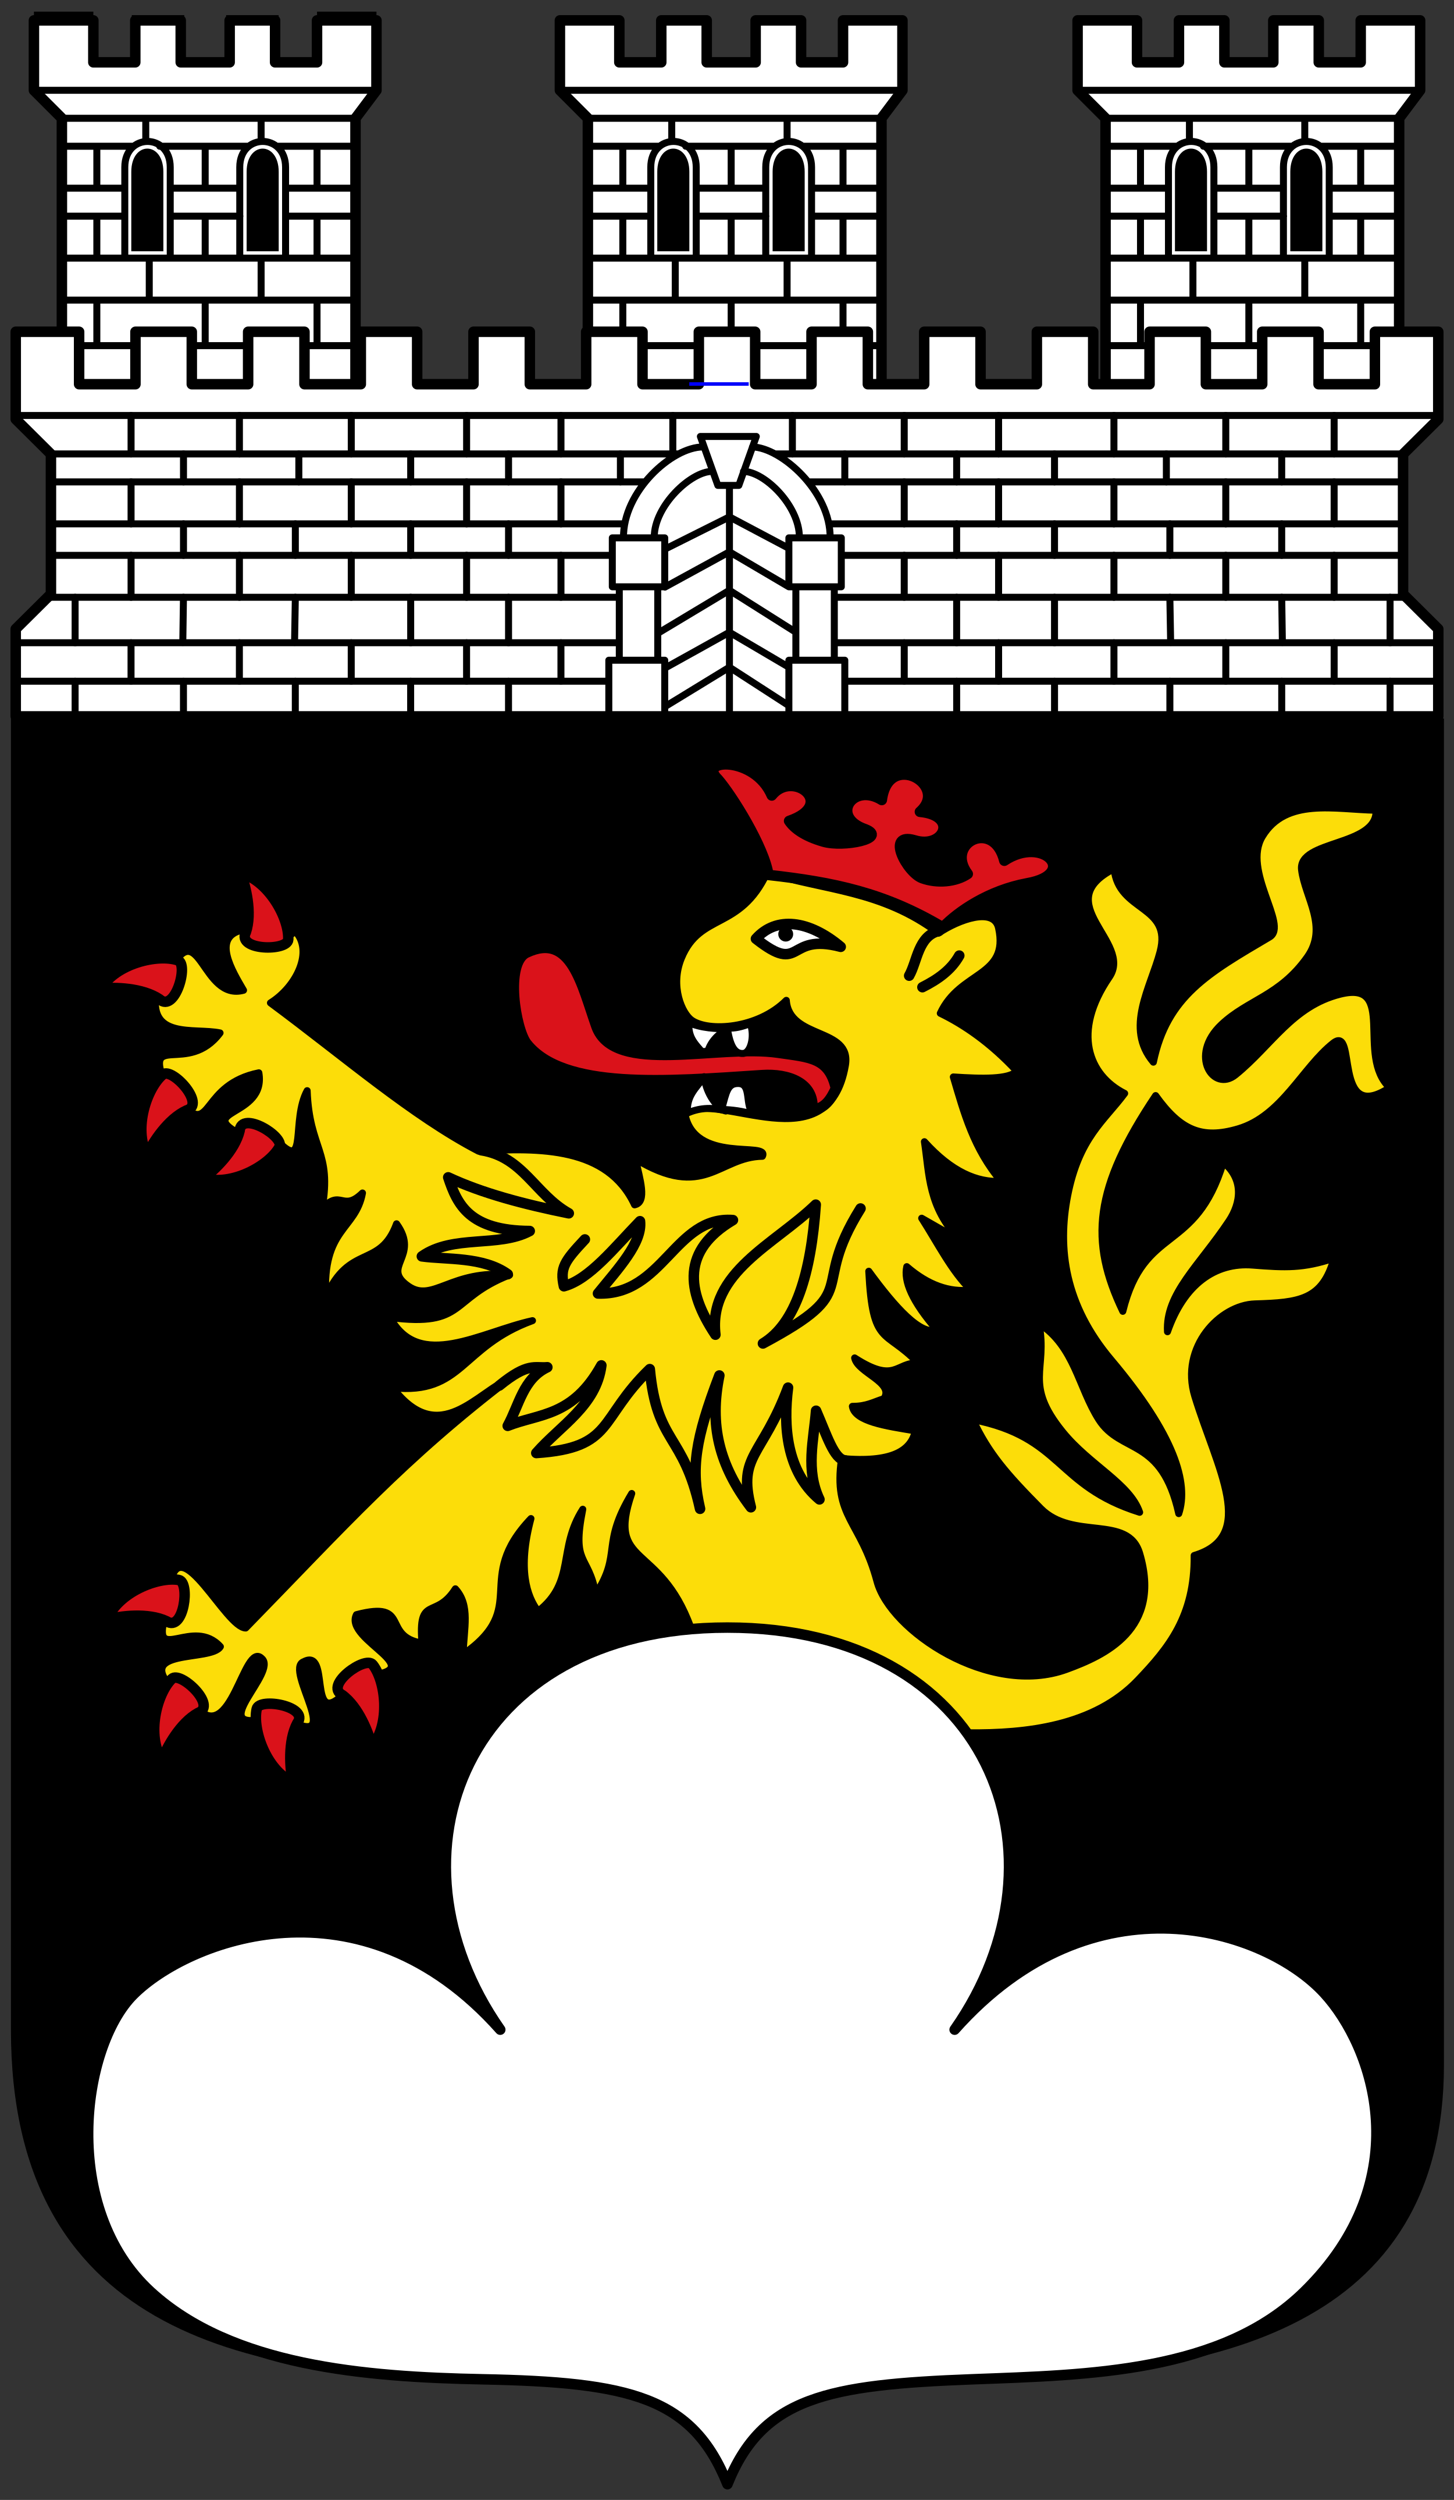 <!-- Created with Inkscape (http://www.inkscape.org/) -->
<svg xmlns:rdf="http://www.w3.org/1999/02/22-rdf-syntax-ns#" xmlns="http://www.w3.org/2000/svg" height="715" width="416" version="1.1" xmlns:cc="http://creativecommons.org/ns#" xmlns:xlink="http://www.w3.org/1999/xlink" xmlns:dc="http://purl.org/dc/elements/1.1/">
 <rect width="100%" height="100%" fill="#333333" stroke="none"/>
 <defs></defs>

 <g transform="translate(0,243)">
  <g transform="translate(-26.295,-11.172)">
   <g transform="translate(4.422,11.672)">
    <path d="m25,167,410,0,0,385c0,75-65,90-135,90-25,0-55,0-70,30-15-30-45-30-70-30-70,0-135-15-135-100z" transform="translate(0,-205)" fill="#000"/>
    <path stroke-linejoin="round" d="m91.105,227.52c5.752,3.748,10.478,4.562,15.23,0.312,5.302,5.689,0.425,15.804-7.082,20.504,20.974,15.533,40.408,32.472,59.515,42.402,17.511-1.01,36.917-1.21,44.662,15.359,3.715-0.74,1.487-7.422,0.254-13.109,19.703,11.988,23.808-0.593,36.313-0.781,2.26-4.434-19.795,2.431-22.221-12.475,10.221-6.255,41.113,14.725,45.975-13.544,1.882-10.944-16.051-7.284-16.91-18.58-8.222,8.194-22.171,9.051-27.025,5.716-2.821-1.938-6.288-9.785-2.976-17.813,5.39-13.068,16.715-7.738,24.508-24.416,16.339,5.182,32.677,4.989,49.016,17.307,5.861-3.938,15.887-7.545,17.205-1.469,3.047,14.052-10.981,12.131-16.672,24.379,6.64,3.216,14.265,8.347,21.909,16.581-2.473,2.337-9.722,2.175-18.179,1.625,3.035,10.264,5.787,20.584,13.696,29.873-6.869,0.317-14.102-2.647-21.973-11.355,1.429,9.364,1.04,18.728,10.096,28.092l-10.876-6.21c4.555,7.115,8.606,15.239,14.073,20.531-6.112,0.739-12.223-1.391-18.335-6.679-0.954,4.13,1.51,9.968,8.589,18.114-4.587,1.63-11.871-6.401-19.465-16.801,1.095,21.743,4.656,16.388,14.073,26.262-6.396-0.241-6.424,6.059-18.114-1.469,0.814,4.262,11.509,7.018,8.368,11.656-3.124,0.991-4.909,2.191-9.019,2.196,0.702,4.328,9.494,5.621,18.012,7.018-1.257,5.745-6.823,9.17-21.104,7.901-2.496,16.812,5.476,17.716,10.137,35.162,3.75,14.034,32.11,33.258,54.279,25.132,10.817-3.965,27.387-11.401,20.87-33.188-3.351-11.201-19.09-3.51-28.329-12.851-9.749-9.857-14.871-15.715-19.401-25.379,25.705,5.035,23.532,18.891,47.729,26.51-2.752-8.148-14.292-13.522-21.962-22.936-11.362-13.946-4.255-17.716-6.835-31.057,10.172,6.577,11.252,18.251,17.077,27.424,6.388,10.06,18.013,4.914,22.909,26.946,2.874-8.646-1.042-22.308-19.363-44.027-13.168-15.61-15.407-31.633-12.41-46.949,3.239-16.554,10.462-21.333,16.295-29.211-10.348-5.218-15.154-17.561-4.391-33.253,6.891-10.047-17.587-21.285,1.362-30.993,1.221,12.497,16.698,10.298,13.152,23.754-2.709,10.279-10.169,21.796-1.91,31.563,3.896-18.9,15.798-25.502,33.253-35.799,5.531-3.263-7.988-19.008-2.04-28.797,6.768-11.137,20.687-7.666,32.499-7.459,0.463,10.412-22.364,8.435-21.311,17.049,0.963,7.879,7.754,16.322,1.625,24.949-7.913,11.139-16.871,12.072-24.535,19.271-9.467,8.893-2.292,19.518,4.015,14.412,10.302-8.341,16.319-19.657,29.927-23.066,16.435-4.117,4.429,17.685,14.164,26.73-16.466,10.812-9.181-18.242-16.139-12.749-8.84,6.979-14.732,20.835-27.172,24.508-10.486,3.096-16.591,0.335-23.636-9.499-17.71,26.418-19.048,41.567-9.396,61.711,6.142-24.94,20.718-16.179,28.77-42.622,5.958,4.91,5.008,11.644,1.598,16.764-8.541,12.824-18.222,20.819-17.582,31.692,4.708-13.513,13.647-19.903,24.352-19.062,9.402,0.739,14.477,0.979,23.286-1.975-3.277,11.949-9.943,12.693-22.597,13.072-10.04,0.301-21.567,12.315-17.232,26.445,6.354,20.708,18.136,40.023-0.178,45.518,0.157,17.386-7.343,26.442-16.079,35.609-12.55,13.171-31.982,15.273-48.623,15.096-22.296-28.61-52.503-31.262-79.319-30.121-8.922-24.575-24.19-17.088-16.893-38.322-8.914,14.756-2.709,17.004-10.279,28.705-2.187-11.589-6.94-8.052-3.729-24.196-7.284,11.352-1.944,20.697-12.787,29.174-3.222-4.263-5.894-12.03-2.04-26.51-16.738,17.56,0.04,25.239-19.401,38.828,0.199-7.538,2.14-13.937-2.223-18.739-5.664,8.917-10.725,1.558-9.552,15.542-11.766-2.023-2.992-12.278-18.75-8.148-3.876,7.346,23.046,16.199,1.598,17.517-2.97-0.766-5.578-0.686-5.575,5.484-9.978,9.427-3.38-13.601-11.097-9.552-5.913,2.075,12.808,26.493-5.586,15.945-2.084-3.363-4.169-0.881-6.253,0.533-15.668,3.035,4.401-13.467-0.167-17.388-5.238-5.272-8.725,25.847-19.115,13.529-0.881-5.562-2.1-5.941-5.979-4.51-12.101-12.087,10.683-8.017,13.244-12.41-7.705-8.504-19.285,4.821-16.037-7.809,2.54-4.108,6.019-5.123,1.754-10.203,2.656-15.488,15.861,12.672,21.532,12.684,28.725-29.408,45.117-48.04,76.252-71.769-10.204,4.129-20.772,20.442-34.162,3.067,20.045,2.057,19.34-11.688,39.958-19.207-14.8,3.219-32.404,14.449-40.712-0.883,21.787,2.795,16.838-5.383,34.162-12.189-16.678-1.669-21.939,8.058-28.953,3.208-8.068-5.578,3.447-8.379-3.391-17.84-4.718,12.862-13.506,5.622-20.246,20.908-1.014-19.701,8.551-19.058,10.5-29.717-5.739,5.598-6.203-1.377-11.565,4.521,2.928-16.596-3.614-16.823-4.262-33.786-4.57,8.386,0.079,23.064-8.094,14.724-4.533-3.962-4.747-4.633-10.241-1.873-14.674-7.419,6.739-5.131,4.51-17.958-16.353,3.274-13.493,17.623-21.559,9.423l-5.107-6.005c-6.465-15.469,6.348-2.509,15.569-14.826-7.38-1.542-21.144,2.072-18.077-12.421,6.952-2.955,2.436-1.669,3.912-5.537,8.216-15.916,9.022,8.977,20.881,5.758-3.157-5.42-9.163-15.131-0.441-17.205z" transform="translate(0,-205)" stroke="#000" stroke-linecap="round" stroke-miterlimit="4" stroke-dasharray="none" stroke-width="2" fill="#fcdd09"/>
    <path stroke-linejoin="round" d="m230,427c75,0,100,65,65,115,40-45,89.008-28.617,105.71-10.501,14.29,15.5,27.26,53.28-5.71,85.5-23.676,23.142-61.658,23.733-95,25-41.074,1.56-60,5-70,30-10-25-27.965-29.164-70-30-33.866-0.674-71.808-3.784-95-25-26.087-23.864-20-70-5-85,15.578-15.578,65-35,105,10-35-50-10-115,65-115z" transform="translate(0,-205)" stroke="#000" stroke-linecap="round" stroke-miterlimit="4" stroke-dasharray="none" stroke-width="3" fill="#FFF"/>
    <path d="m174.75,211.62c0,2.207-4.413,3.996-9.856,3.996s-9.856-1.789-9.856-3.996,4.413-3.996,9.856-3.996,9.856,1.789,9.856,3.996z" transform="translate(83.646,-186.886)" fill="#FFF"/>
    <path stroke-linejoin="round" d="m262.41,232.3c-15.705-4.141-10.789,8.299-24.26-2.298,5.825-6.546,15.205-5.315,24.26,2.298m28.089-4.54c-5.935,1.429-6.168,8.667-8.505,12.795m-92.784,75.429c-5.85,6.254-7.178,8.149-6.001,13.4,7.321-1.981,14.453-11.086,21.774-18.615,0.692,6.196-6.265,13.565-12.022,20.681,18.697,0.606,22.011-22.251,38.613-20.999-14.609,8.678-13.439,20.101-5.016,32.785-2.152-17.82,16.988-25.855,28.705-37.203-1.345,19.698-5.74,34.058-15.112,39.711,29.364-15.715,13.012-14.73,27.925-38.608m17.706-63.291c4.343-2.187,8.202-4.858,10.548-9.041m-136.78,55.67c12.029,1.898,15.407,12.635,25.056,18.042-12.774-2.58-24.721-5.712-34.495-10.292,2.616,7.913,6.105,15.235,23.324,15.359-8.892,4.769-21.991,0.958-30.869,7.244,7,0.977,17.578,0.044,24.578,5.113m-2.401,31.837c8.223-6.698,10.057-4.904,13.734-5.236-6.906,3.245-8.071,10.794-11.344,16.764,9.112-3.598,18.612-2.543,26.795-17.296-1.478,11.508-11.717,17.176-18.62,25.067,22.363-1.489,17.704-9.723,32.473-24.002,2.044,21.573,9.607,18.3,14.385,39.958-2.672-11.427-1.403-19.953,5.522-38.139-2.89,14.072-0.146,25.635,9.019,37.698-3.836-14.922,3.273-14.534,10.629-34.216-1.405,10.875-0.491,24.062,8.993,31.967-4.015-8.455-1.643-16.909-0.974-25.364,3.145,7.234,5.159,13.884,8.304,14.202" transform="translate(0,-205)" stroke="#000" stroke-linecap="round" stroke-miterlimit="4" stroke-dasharray="none" stroke-width="3" fill="none"/>
    <path stroke-linejoin="round" d="m52.517,219.69c3.151-7.762,14.518-12.34,20.506-11.307,3.33,0.575,1.447,15.076-3.474,11.805-5.339-2.545-13.352-1.491-17.031-0.498z" stroke="#000" stroke-linecap="round" stroke-miterlimit="4" stroke-dasharray="none" stroke-width="3" fill="#da121a"/>
    <path stroke-linejoin="round" d="m68.189,259.9c-4.441-7.104-1.485-18.996,2.862-23.241,2.417-2.361,13.062,7.666,7.527,9.735-5.192,2.834-9.036,9.943-10.389,13.505z" stroke="#000" stroke-linecap="round" stroke-miterlimit="4" stroke-dasharray="none" stroke-width="3" fill="#da121a"/>
    <path stroke-linejoin="round" d="m105.65,266.27c-7.605-3.514-11.642-15.083-10.327-21.016,0.731-3.299,15.128-0.735,11.628,4.027-2.793,5.213-2.118,13.267-1.301,16.989z" stroke="#000" stroke-linecap="round" stroke-miterlimit="4" stroke-dasharray="none" stroke-width="3" fill="#da121a"/>
    <path stroke-linejoin="round" d="m128.3,256.01c5.335-6.459,3.966-18.636,0.213-23.415-2.087-2.657-13.955,5.886-8.739,8.663,4.775,3.491,7.652,11.043,8.526,14.752z" stroke="#000" stroke-linecap="round" stroke-miterlimit="4" stroke-dasharray="none" stroke-width="3" fill="#da121a"/>
    <path stroke-linejoin="round" d="M90.711,6.171c8.077,2.223,13.949,12.977,13.629,19.044-0.19,3.374-14.809,3.198-12.135-2.071,1.903-5.6-0.079-13.435-1.494-16.973z" stroke="#000" stroke-linecap="round" stroke-miterlimit="4" stroke-dasharray="none" stroke-width="3" fill="#da121a"/>
    <path stroke-linejoin="round" d="m50.784,39.247c4.287-7.197,16.215-10.006,21.978-8.081,3.205,1.071-0.846,15.122-5.217,11.145-4.894-3.322-12.974-3.49-16.761-3.064z" stroke="#000" stroke-linecap="round" stroke-miterlimit="4" stroke-dasharray="none" stroke-width="3" fill="#da121a"/>
    <path stroke-linejoin="round" d="m63.922,86.782c-3.909-7.41-0.09-19.053,4.556-22.969,2.584-2.177,12.465,8.602,6.794,10.26-5.385,2.446-9.739,9.255-11.35,12.708z" stroke="#000" stroke-linecap="round" stroke-miterlimit="4" stroke-dasharray="none" stroke-width="3" fill="#da121a"/>
    <path stroke-linejoin="round" d="m80.133,93.461c8.021,2.417,18.718-3.562,21.67-8.873,1.642-2.953-10.831-10.586-11.372-4.702-1.369,5.754-7.217,11.332-10.298,13.575z" stroke="#000" stroke-linecap="round" stroke-miterlimit="4" stroke-dasharray="none" stroke-width="3" fill="#da121a"/>
    <path stroke-linejoin="round" d="m241.73,6.739c-1.146-7.899-10.407-22.746-14.456-27.407-6.145-5.869,10.49-6.756,15.414,4.68,6.032-7.559,18.789,2.531,4.955,7.282,1.433,2.146,4.403,4.364,9.823,5.922,5.827,1.675,18.475-0.95,12.009-3.535-10.269-3.508-3.643-13.533,4.689-8.37,1.871-14.431,19.517-4.239,10.903,3.37,11.244,1.063,6.854,10.728-1.506,8.161-8.484-2.5-2.197,9.256,2.161,10.827,4.337,1.564,9.635,1.084,13.035-1.221-6.669-8.792,7.411-16.028,10.463-3.775,11.249-7.489,21.451,3.851,6.515,6.456-11.027,2.053-19.719,8.015-24.122,12.599-16.63-9.898-31.18-12.91-49.86-14.988z" stroke="#000" stroke-linecap="round" stroke-miterlimit="4" stroke-dasharray="none" stroke-width="3" fill="#da121a"/>
    <path stroke-linejoin="round" d="m218.97,254.01c-0.345,5.161,2.927,6.797,5.021,10.006,0.391-3.798,3.097-6.987,6.482-8.288-3.875,0.045-7.907-0.164-11.504-1.718z" transform="translate(0,-205)" stroke="#000" stroke-linecap="round" stroke-miterlimit="4" stroke-dasharray="none" stroke-width="2" fill="#FFF"/>
    <path stroke-linejoin="round" d="m172.54,233.96c12.817-6.067,15.811,9.445,19.967,21.097,5.057,14.178,34.794,5.017,51.989,7.535,9.043,1.324,14.572,1.35,16.53,10.191-1.507,3.265-3.219,5.822-6.735,6.073,0.685-7.735-7.01-10.342-14.316-9.86-27.574,1.821-56.952,4.259-67.435-9.042-3.138-3.981-6.351-22.988,0-25.994z" transform="translate(0,-205)" stroke="#000" stroke-linecap="round" stroke-miterlimit="4" stroke-dasharray="none" stroke-width="3" fill="#da121a"/>
    <path stroke-linejoin="round" d="m229.96,50.499c0.771,5.115,2.13,7.492,4.559,7.296,2.076-0.167,3.365-4.751,2.029-8.549-2.268,0.876-4.47,1.496-6.588,1.253z" stroke="#000" stroke-linecap="round" stroke-miterlimit="4" stroke-dasharray="none" stroke-width="2" fill="#FFF"/>
    <path stroke-linejoin="round" d="m218.55,74.863c-0.345-5.161,2.693-7.215,4.787-10.425,0.391,3.798,2.811,8.526,6.197,9.827-4.251-1.363-8.237-0.673-10.984,0.597z" stroke="#000" stroke-linecap="round" stroke-miterlimit="4" stroke-dasharray="none" stroke-width="2" fill="#FFF"/>
    <path stroke-linejoin="round" d="m228.34,73.794c1.356-4.992,1.676-7.514,4.872-7.401,3.864,0.137,1.6,6.565,4.377,8.899-3.272-1.048-6.181-1.386-9.248-1.498z" stroke="#000" stroke-linecap="round" stroke-miterlimit="4" stroke-dasharray="none" stroke-width="2" fill="#FFF"/>
    <path d="m103.09,198.03c0,1.177-0.954,2.131-2.131,2.131s-2.131-0.954-2.131-2.131,0.954-2.131,2.131-2.131,2.131,0.954,2.131,2.131z" transform="translate(145.715,-174.365)" fill="#000"/>
   </g>
   <path stroke-linejoin="miter" d="m36-23,17,0" transform="translate(0,-205)" stroke="#000" stroke-linecap="butt" stroke-width="1px" fill="none"/>
   <path stroke-linejoin="miter" d="m117-228,17,0" stroke="#000" stroke-linecap="butt" stroke-width="1px" fill="none"/>
   <path stroke-linejoin="miter" d="m91-227,15,0" stroke="#000" stroke-linecap="butt" stroke-width="1px" fill="none"/>
   <path stroke-linejoin="miter" d="m64-227,15,0" stroke="#000" stroke-linecap="butt" stroke-width="1px" fill="none"/>
   <path stroke-linejoin="round" d="m36-21,17,0,0,12,12,0,0-12,13,0,0,12,14,0,0-12,13,0,0,12,12,0,0-12,17,0,0,20-6,8,0,77-84,0,0-77-8-8z" transform="translate(0,-205)" stroke="#000" stroke-linecap="round" stroke-miterlimit="4" stroke-dasharray="none" stroke-width="3" fill="#FFF"/>
   <path d="m96.858-182.69c0-8.848,9.175-8.848,9.175,0v22.723h-9.175z" fill="#000"/>
   <path stroke-linejoin="round" d="m62-158,0-26c0-9.831,13-9.831,13,0v26m19.892,0,0-26c0-9.831,13.108-9.831,13.108,0v26m-23,12,0,13m-31-13,0,13m63-13,0,13m-73,0.03,84,0m-27-25.03v12m-32-12,0,12m16-24,0,12m-31-12,0,12m63-12,0,12m-63-32,0,12m63-12,0,12m-32-12,0,12m16-20,0,6m-33-6,0,6m-24,22,17.972,0m13.091,0,19.873,0m13.064,0h20m-84-8,17.878,0m13.374,0,19.59,0m13.158,0h20m-84,32,84,0m-84-12,84,0m-84-32,20.233,0m7.767,0h25.197m8.571,0,22.233,0m-84-8,84,0m-92-8,98,0" stroke="#000" stroke-linecap="round" stroke-miterlimit="4" stroke-dasharray="none" stroke-width="2" fill="none"/>
   <path d="m63.858-182.69c0-8.848,9.175-8.848,9.175,0v22.723h-9.175z" fill="#000"/>
   <g transform="translate(150.488,0)">
    <path stroke-linejoin="round" d="m36-21,17,0,0,12,12,0,0-12,13,0,0,12,14,0,0-12,13,0,0,12,12,0,0-12,17,0,0,20-6,8,0,77-84,0,0-77-8-8z" transform="translate(0,-205)" stroke="#000" stroke-linecap="round" stroke-miterlimit="4" stroke-dasharray="none" stroke-width="3" fill="#FFF"/>
    <path d="m96.858-182.69c0-8.848,9.175-8.848,9.175,0v22.723h-9.175z" fill="#000"/>
    <path stroke-linejoin="round" d="m62-158,0-26c0-9.831,13-9.831,13,0v26m19.892,0,0-26c0-9.831,13.108-9.831,13.108,0v26m-23,12,0,13m-31-13,0,13m63-13,0,13m-73,0.03,84,0m-27-25.03v12m-32-12,0,12m16-24,0,12m-31-12,0,12m63-12,0,12m-63-32,0,12m63-12,0,12m-32-12,0,12m16-20,0,6m-33-6,0,6m-24,22,17.972,0m13.091,0,19.873,0m13.064,0h20m-84-8,17.878,0m13.374,0,19.59,0m13.158,0h20m-84,32,84,0m-84-12,84,0m-84-32,20.233,0m7.767,0h25.197m8.571,0,22.233,0m-84-8,84,0m-92-8,98,0" stroke="#000" stroke-linecap="round" stroke-miterlimit="4" stroke-dasharray="none" stroke-width="2" fill="none"/>
    <path d="m63.858-182.69c0-8.848,9.175-8.848,9.175,0v22.723h-9.175z" fill="#000"/>
   </g>
   <g transform="translate(298.6,0)">
    <path stroke-linejoin="round" d="m36-21,17,0,0,12,12,0,0-12,13,0,0,12,14,0,0-12,13,0,0,12,12,0,0-12,17,0,0,20-6,8,0,77-84,0,0-77-8-8z" transform="translate(0,-205)" stroke="#000" stroke-linecap="round" stroke-miterlimit="4" stroke-dasharray="none" stroke-width="3" fill="#FFF"/>
    <path d="m96.858-182.69c0-8.848,9.175-8.848,9.175,0v22.723h-9.175z" fill="#000"/>
    <path stroke-linejoin="round" d="m62-158,0-26c0-9.831,13-9.831,13,0v26m19.892,0,0-26c0-9.831,13.108-9.831,13.108,0v26m-23,12,0,13m-31-13,0,13m63-13,0,13m-73,0.03,84,0m-27-25.03v12m-32-12,0,12m16-24,0,12m-31-12,0,12m63-12,0,12m-63-32,0,12m63-12,0,12m-32-12,0,12m16-20,0,6m-33-6,0,6m-24,22,17.972,0m13.091,0,19.873,0m13.064,0h20m-84-8,17.878,0m13.374,0,19.59,0m13.158,0h20m-84,32,84,0m-84-12,84,0m-84-32,20.233,0m7.767,0h25.197m8.571,0,22.233,0m-84-8,84,0m-92-8,98,0" stroke="#000" stroke-linecap="round" stroke-miterlimit="4" stroke-dasharray="none" stroke-width="2" fill="none"/>
    <path d="m63.858-182.69c0-8.848,9.175-8.848,9.175,0v22.723h-9.175z" fill="#000"/>
   </g>
   <path stroke-linejoin="round" d="m30.795-136.94,0,25.002,10.074,10.001,0,40.003-10.074,10.001,0,25.002,407,0,0-25.002-10.074-10.001,0-40.003,10.074-10.001,0-25.002-18.134,0,0,15.001-16.119,0,0-15.001-16.119,0,0,15.001-16.119,0,0-15.001-16.119,0,0,15.001-16.119,0,0-15.001-16.119,0,0,15.001-16.119,0,0-15.001-16.119,0,0,15.001-16.119,0,0-15.001-16.119,0,0,15.001-16.119,0,0-15.001-16.119,0,0,15.001-16.119,0,0-15.001-16.119,0,0,15.001-16.119,0,0-15.001-16.119,0,0,15.001-16.119,0,0-15.001-16.119,0,0,15.001-16.119,0,0-15.001-16.119,0,0,15.001-16.119,0,0-15.001-16.119,0,0,15.001-16.119,0,0-15.001z" stroke="#000" stroke-linecap="round" stroke-miterlimit="4" stroke-dasharray="none" stroke-width="3" fill="#FFF"/>
   <path stroke-linejoin="miter" d="m224-122,16,0" stroke="#0000fb" stroke-linecap="square" stroke-width="1px" fill="none"/>
   <path stroke-linejoin="round" d="m408-113,0,11m-31-11,0,11m-32-11,0,11m-33-11,0,11m-27-11,0,11m-32-11,0,11m15,0,0,8m32-8,0,8m28-8,0,8m32-8,0,8m33-8,0,8m15,0,0,12m-31-12,0,12m-32-12,0,12m-33-12,0,12m-27-12,0,12m0,9,0,12m27-12,0,12m33-12,0,12m32-12,0,12m31-12,0,12m-15-21,0,9m-32-9,0,9m-33-9,0,9m-28-9,0,9m0,12,0,13m28-13,0,13m33-13,0.224,12.914m31.78-12.914l0.19,12.914m30.81-12.914v13m-16,0,0,11m-31-11,0,11m-32-11,0,11m-33-11,0,11m-27-11,0,11m15,0,0,10m28-10,0,10m33-10,0,10m32-10,0,10m31-10,0,10" stroke="#000" stroke-linecap="round" stroke-miterlimit="4" stroke-dasharray="none" stroke-width="2" fill="none"/>
   <path stroke-linejoin="round" d="m63.795-113,0,11m31-11,0,11m32-11,0,11m33-11,0,11m27-11,0,11m32-11,0,11m-15,0,0,8m-32-8,0,8m-28-8,0,8m-32-8,0,8m-33-8,0,8m-15,0,0,12m31-12,0,12m32-12,0,12m33-12,0,12m27-12,0,12m0,9,0,12m-27-12,0,12m-33-12,0,12m-32-12,0,12m-31-12,0,12m15-21,0,9m32-9,0,9m33-9,0,9m28-9,0,9m0,12,0,13m-28-13,0,13m-33-13-0.224,12.914m-31.785-12.914-0.19,12.914m-30.81-12.914v13m16,0,0,11m31-11,0,11m32-11,0,11m33-11,0,11m27-11,0,11m-15,0,0,10m-28-10,0,10m-33-10,0,10m-32-10,0,10m-31-10,0,10" stroke="#000" stroke-linecap="round" stroke-miterlimit="4" stroke-dasharray="none" stroke-width="2" fill="none"/>
   <path stroke-linejoin="round" d="M213.48-78.211c0-9,10.52-18.789,16.52-18.789m-2.524-7c-9,0-22.998,12.789-22.795,26.008m-3.2-0.008v14h15v-14h-15m13,35,0-21m-11,21,0-21m-3,36,0-15,16,0,0,15m38.52-50.211c0-9-10-18.789-16-18.789m2.565-7c8.246,0.188,22.432,12.789,22.23,26.008m3.2-0.008v14h-15v-14h15m-50,48,18-11,17,11m-35-11,18-10,17,10m-35-34,18-9,17,9m-35.47,11.094,18.47-10.094l17,10m-37,13,20-12,19,12m-19-42,0,65m7.681-79-5,14-6,0-5-14,16,0m11.32,64v-21m11,21,0-21m3,36,0-15-16,0,0,15m-221-85,407,0m-397,11,179.2,0m27.801,0,180,0m-386,8,168.69,0m47.31,0h169m-386,12,164.04,0m58.96,0h163m-386,9,160.17,0m65.83,0h160m-387,12,163.34,0m61.66,0h163m-397,13,172.34,0m61.66,0h172m-406,11,169.42,0m67.58,0h169" stroke="#000" stroke-linecap="round" stroke-miterlimit="4" stroke-dasharray="none" stroke-width="2" fill="none"/>
  </g>
 </g>
</svg>
